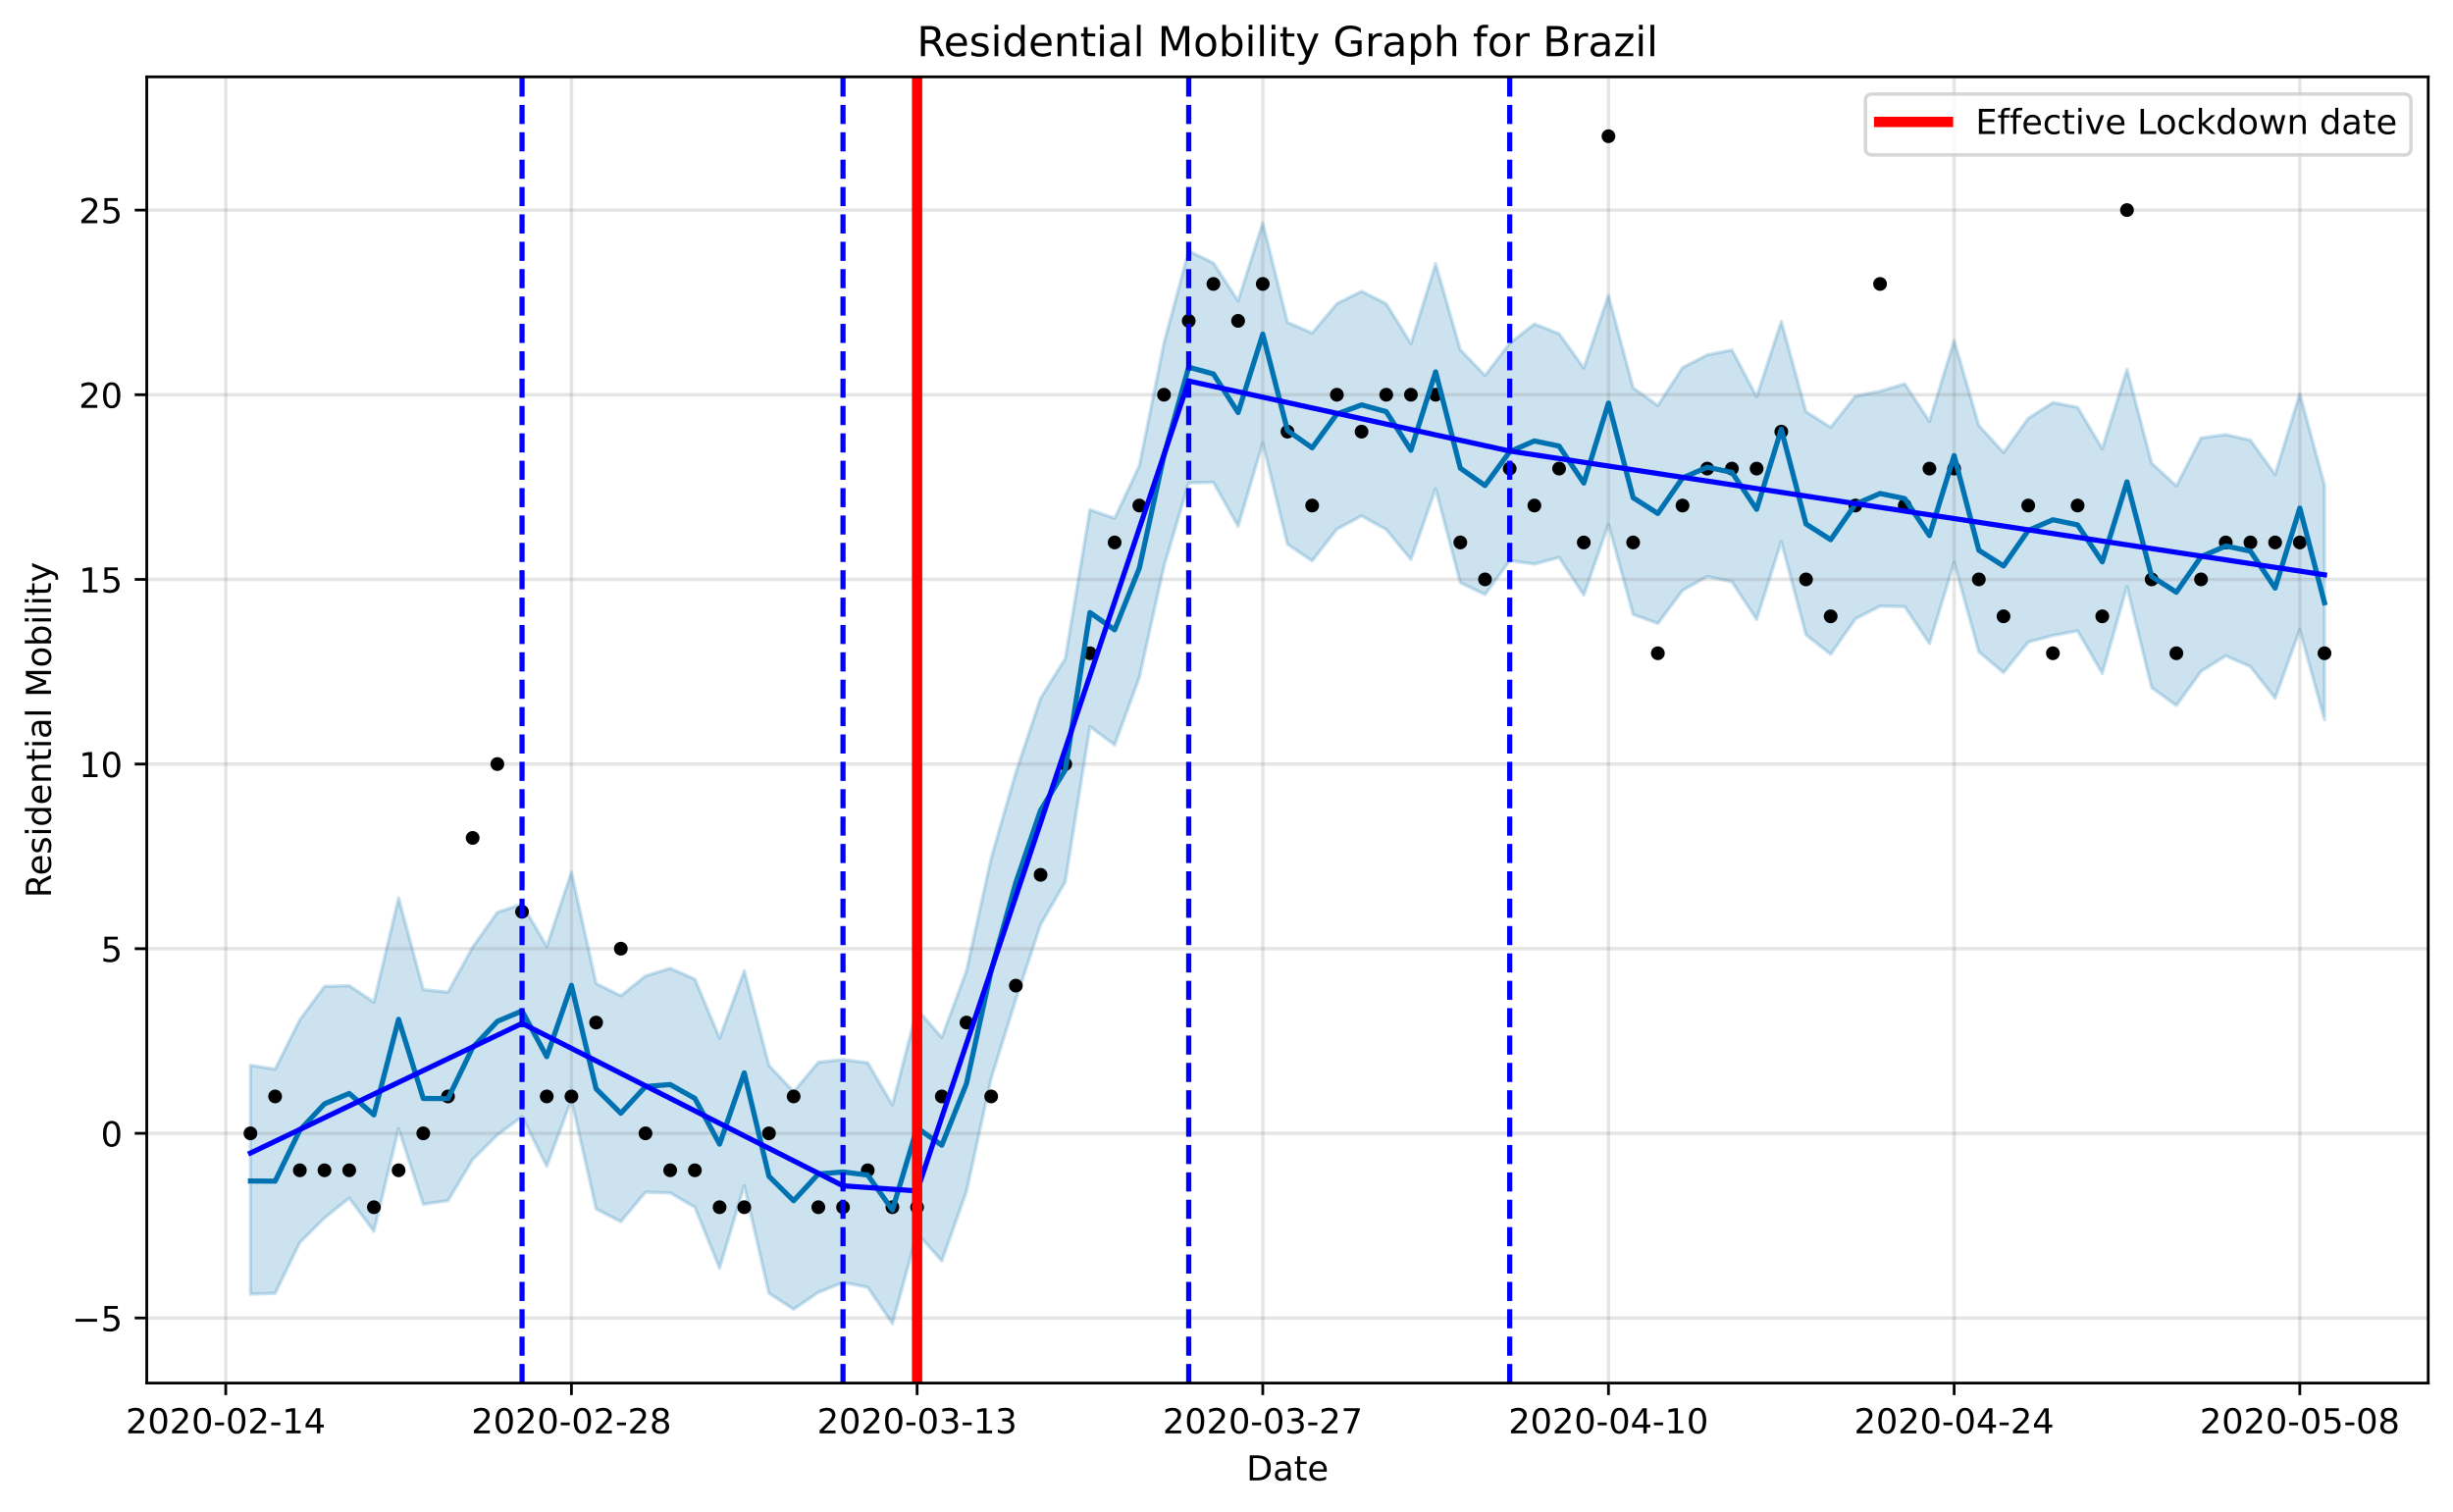 <?xml version="1.0" encoding="utf-8" standalone="no"?>
<!DOCTYPE svg PUBLIC "-//W3C//DTD SVG 1.1//EN"
  "http://www.w3.org/Graphics/SVG/1.1/DTD/svg11.dtd">
<!-- Created with matplotlib (https://matplotlib.org/) -->
<svg height="439.274pt" version="1.1" viewBox="0 0 712.47 439.274" width="712.47pt" xmlns="http://www.w3.org/2000/svg" xmlns:xlink="http://www.w3.org/1999/xlink">
 <defs>
  <style type="text/css">
*{stroke-linecap:butt;stroke-linejoin:round;}
  </style>
 </defs>
 <g id="figure_1">
  <g id="patch_1">
   <path d="M 0 439.274 
L 712.47 439.274 
L 712.47 0 
L 0 0 
z
" style="fill:#ffffff;"/>
  </g>
  <g id="axes_1">
   <g id="patch_2">
    <path d="M 42.62 401.718 
L 705.27 401.718 
L 705.27 22.318 
L 42.62 22.318 
z
" style="fill:#ffffff;"/>
   </g>
   <g id="PolyCollection_1">
    <defs>
     <path d="M 72.741 -129.876 
L 72.741 -63.389 
L 79.912 -63.624 
L 87.084 -78.388 
L 94.255 -85.508 
L 101.427 -91.273 
L 108.598 -81.63 
L 115.77 -111.416 
L 122.942 -89.489 
L 130.113 -90.537 
L 137.285 -102.492 
L 144.456 -109.607 
L 151.628 -114.951 
L 158.799 -100.53 
L 165.971 -119.875 
L 173.142 -88.126 
L 180.314 -84.434 
L 187.485 -92.998 
L 194.657 -92.786 
L 201.828 -88.624 
L 209 -70.915 
L 216.172 -94.868 
L 223.343 -63.63 
L 230.515 -58.988 
L 237.686 -63.899 
L 244.858 -66.788 
L 252.029 -65.371 
L 259.201 -54.802 
L 266.372 -81.076 
L 273.544 -73.028 
L 280.715 -93.233 
L 287.887 -126.049 
L 295.058 -148.994 
L 302.23 -170.689 
L 309.401 -183.146 
L 316.573 -228.212 
L 323.745 -222.916 
L 330.916 -242.515 
L 338.088 -274.848 
L 345.259 -299.001 
L 352.431 -299.188 
L 359.602 -286.425 
L 366.774 -310.588 
L 373.945 -281.211 
L 381.117 -276.338 
L 388.288 -285.559 
L 395.46 -289.436 
L 402.631 -285.443 
L 409.803 -276.785 
L 416.975 -297.325 
L 424.146 -270.011 
L 431.318 -266.583 
L 438.489 -276.427 
L 445.661 -275.427 
L 452.832 -277.355 
L 460.004 -266.436 
L 467.175 -286.971 
L 474.347 -260.8 
L 481.518 -258.173 
L 488.69 -267.78 
L 495.861 -271.826 
L 503.033 -270.295 
L 510.205 -259.365 
L 517.376 -281.945 
L 524.548 -254.866 
L 531.719 -249.244 
L 538.891 -259.518 
L 546.062 -263.211 
L 553.234 -263.05 
L 560.405 -252.359 
L 567.577 -275.905 
L 574.748 -249.965 
L 581.92 -243.912 
L 589.091 -252.76 
L 596.263 -254.702 
L 603.434 -256.03 
L 610.606 -243.664 
L 617.778 -268.895 
L 624.949 -239.546 
L 632.121 -234.37 
L 639.292 -244.288 
L 646.464 -248.784 
L 653.635 -245.65 
L 660.807 -236.475 
L 667.978 -256.383 
L 675.15 -230.202 
L 675.15 -298.361 
L 675.15 -298.361 
L 667.978 -324.913 
L 660.807 -301.423 
L 653.635 -311.415 
L 646.464 -313.041 
L 639.292 -312.043 
L 632.121 -298.143 
L 624.949 -304.721 
L 617.778 -331.988 
L 610.606 -308.947 
L 603.434 -320.956 
L 596.263 -322.348 
L 589.091 -317.775 
L 581.92 -307.834 
L 574.748 -315.689 
L 567.577 -340.356 
L 560.405 -316.897 
L 553.234 -327.782 
L 546.062 -325.642 
L 538.891 -324.199 
L 531.719 -315.141 
L 524.548 -319.709 
L 517.376 -345.892 
L 510.205 -324.024 
L 503.033 -337.616 
L 495.861 -336.193 
L 488.69 -332.498 
L 481.518 -321.488 
L 474.347 -326.616 
L 467.175 -353.404 
L 460.004 -332.381 
L 452.832 -342.349 
L 445.661 -345.169 
L 438.489 -339.559 
L 431.318 -330.203 
L 424.146 -337.692 
L 416.975 -362.647 
L 409.803 -339.425 
L 402.631 -351.054 
L 395.46 -354.669 
L 388.288 -351.06 
L 381.117 -342.528 
L 373.945 -345.648 
L 366.774 -374.535 
L 359.602 -351.883 
L 352.431 -362.892 
L 345.259 -366.373 
L 338.088 -339.694 
L 330.916 -303.984 
L 323.745 -288.736 
L 316.573 -291.231 
L 309.401 -247.984 
L 302.23 -236.491 
L 295.058 -214.934 
L 287.887 -190.028 
L 280.715 -157.328 
L 273.544 -137.916 
L 266.372 -146.179 
L 259.201 -118.343 
L 252.029 -130.589 
L 244.858 -131.516 
L 237.686 -130.732 
L 230.515 -122.183 
L 223.343 -129.826 
L 216.172 -157.307 
L 209 -137.763 
L 201.828 -154.862 
L 194.657 -158.018 
L 187.485 -155.82 
L 180.314 -150.025 
L 173.142 -153.614 
L 165.971 -185.961 
L 158.799 -164.376 
L 151.628 -176.663 
L 144.456 -174.29 
L 137.285 -164.186 
L 130.113 -151.11 
L 122.942 -151.856 
L 115.77 -178.438 
L 108.598 -148.181 
L 101.427 -152.998 
L 94.255 -152.764 
L 87.084 -143.09 
L 79.912 -128.726 
L 72.741 -129.876 
z
" id="ma8fc2d7dbe" style="stroke:#0072b2;stroke-opacity:0.2;"/>
    </defs>
    <g clip-path="url(#p2ab30b2980)">
     <use style="fill:#0072b2;fill-opacity:0.2;stroke:#0072b2;stroke-opacity:0.2;" x="0" xlink:href="#ma8fc2d7dbe" y="439.274"/>
    </g>
   </g>
   <g id="matplotlib.axis_1">
    <g id="xtick_1">
     <g id="line2d_1">
      <path clip-path="url(#p2ab30b2980)" d="M 65.569 401.718 
L 65.569 22.318 
" style="fill:none;stroke:#808080;stroke-linecap:square;stroke-opacity:0.2;"/>
     </g>
     <g id="line2d_2">
      <defs>
       <path d="M 0 0 
L 0 3.5 
" id="m00756a6d4c" style="stroke:#000000;stroke-width:0.8;"/>
      </defs>
      <g>
       <use style="stroke:#000000;stroke-width:0.8;" x="65.569" xlink:href="#m00756a6d4c" y="401.718"/>
      </g>
     </g>
     <g id="text_1">
      <!-- 2020-02-14 -->
      <defs>
       <path d="M 19.188 8.297 
L 53.609 8.297 
L 53.609 0 
L 7.328 0 
L 7.328 8.297 
Q 12.938 14.109 22.625 23.891 
Q 32.328 33.688 34.812 36.531 
Q 39.547 41.844 41.422 45.531 
Q 43.312 49.219 43.312 52.781 
Q 43.312 58.594 39.234 62.25 
Q 35.156 65.922 28.609 65.922 
Q 23.969 65.922 18.812 64.312 
Q 13.672 62.703 7.812 59.422 
L 7.812 69.391 
Q 13.766 71.781 18.938 73 
Q 24.125 74.219 28.422 74.219 
Q 39.75 74.219 46.484 68.547 
Q 53.219 62.891 53.219 53.422 
Q 53.219 48.922 51.531 44.891 
Q 49.859 40.875 45.406 35.406 
Q 44.188 33.984 37.641 27.219 
Q 31.109 20.453 19.188 8.297 
z
" id="DejaVuSans-50"/>
       <path d="M 31.781 66.406 
Q 24.172 66.406 20.328 58.906 
Q 16.5 51.422 16.5 36.375 
Q 16.5 21.391 20.328 13.891 
Q 24.172 6.391 31.781 6.391 
Q 39.453 6.391 43.281 13.891 
Q 47.125 21.391 47.125 36.375 
Q 47.125 51.422 43.281 58.906 
Q 39.453 66.406 31.781 66.406 
z
M 31.781 74.219 
Q 44.047 74.219 50.516 64.516 
Q 56.984 54.828 56.984 36.375 
Q 56.984 17.969 50.516 8.266 
Q 44.047 -1.422 31.781 -1.422 
Q 19.531 -1.422 13.062 8.266 
Q 6.594 17.969 6.594 36.375 
Q 6.594 54.828 13.062 64.516 
Q 19.531 74.219 31.781 74.219 
z
" id="DejaVuSans-48"/>
       <path d="M 4.891 31.391 
L 31.203 31.391 
L 31.203 23.391 
L 4.891 23.391 
z
" id="DejaVuSans-45"/>
       <path d="M 12.406 8.297 
L 28.516 8.297 
L 28.516 63.922 
L 10.984 60.406 
L 10.984 69.391 
L 28.422 72.906 
L 38.281 72.906 
L 38.281 8.297 
L 54.391 8.297 
L 54.391 0 
L 12.406 0 
z
" id="DejaVuSans-49"/>
       <path d="M 37.797 64.312 
L 12.891 25.391 
L 37.797 25.391 
z
M 35.203 72.906 
L 47.609 72.906 
L 47.609 25.391 
L 58.016 25.391 
L 58.016 17.188 
L 47.609 17.188 
L 47.609 0 
L 37.797 0 
L 37.797 17.188 
L 4.891 17.188 
L 4.891 26.703 
z
" id="DejaVuSans-52"/>
      </defs>
      <g transform="translate(36.511 416.317)scale(0.1 -0.1)">
       <use xlink:href="#DejaVuSans-50"/>
       <use x="63.623" xlink:href="#DejaVuSans-48"/>
       <use x="127.246" xlink:href="#DejaVuSans-50"/>
       <use x="190.869" xlink:href="#DejaVuSans-48"/>
       <use x="254.492" xlink:href="#DejaVuSans-45"/>
       <use x="290.576" xlink:href="#DejaVuSans-48"/>
       <use x="354.199" xlink:href="#DejaVuSans-50"/>
       <use x="417.822" xlink:href="#DejaVuSans-45"/>
       <use x="453.906" xlink:href="#DejaVuSans-49"/>
       <use x="517.529" xlink:href="#DejaVuSans-52"/>
      </g>
     </g>
    </g>
    <g id="xtick_2">
     <g id="line2d_3">
      <path clip-path="url(#p2ab30b2980)" d="M 165.971 401.718 
L 165.971 22.318 
" style="fill:none;stroke:#808080;stroke-linecap:square;stroke-opacity:0.2;"/>
     </g>
     <g id="line2d_4">
      <g>
       <use style="stroke:#000000;stroke-width:0.8;" x="165.971" xlink:href="#m00756a6d4c" y="401.718"/>
      </g>
     </g>
     <g id="text_2">
      <!-- 2020-02-28 -->
      <defs>
       <path d="M 31.781 34.625 
Q 24.75 34.625 20.719 30.859 
Q 16.703 27.094 16.703 20.516 
Q 16.703 13.922 20.719 10.156 
Q 24.75 6.391 31.781 6.391 
Q 38.812 6.391 42.859 10.172 
Q 46.922 13.969 46.922 20.516 
Q 46.922 27.094 42.891 30.859 
Q 38.875 34.625 31.781 34.625 
z
M 21.922 38.812 
Q 15.578 40.375 12.031 44.719 
Q 8.5 49.078 8.5 55.328 
Q 8.5 64.062 14.719 69.141 
Q 20.953 74.219 31.781 74.219 
Q 42.672 74.219 48.875 69.141 
Q 55.078 64.062 55.078 55.328 
Q 55.078 49.078 51.531 44.719 
Q 48 40.375 41.703 38.812 
Q 48.828 37.156 52.797 32.312 
Q 56.781 27.484 56.781 20.516 
Q 56.781 9.906 50.312 4.234 
Q 43.844 -1.422 31.781 -1.422 
Q 19.734 -1.422 13.25 4.234 
Q 6.781 9.906 6.781 20.516 
Q 6.781 27.484 10.781 32.312 
Q 14.797 37.156 21.922 38.812 
z
M 18.312 54.391 
Q 18.312 48.734 21.844 45.562 
Q 25.391 42.391 31.781 42.391 
Q 38.141 42.391 41.719 45.562 
Q 45.312 48.734 45.312 54.391 
Q 45.312 60.062 41.719 63.234 
Q 38.141 66.406 31.781 66.406 
Q 25.391 66.406 21.844 63.234 
Q 18.312 60.062 18.312 54.391 
z
" id="DejaVuSans-56"/>
      </defs>
      <g transform="translate(136.913 416.317)scale(0.1 -0.1)">
       <use xlink:href="#DejaVuSans-50"/>
       <use x="63.623" xlink:href="#DejaVuSans-48"/>
       <use x="127.246" xlink:href="#DejaVuSans-50"/>
       <use x="190.869" xlink:href="#DejaVuSans-48"/>
       <use x="254.492" xlink:href="#DejaVuSans-45"/>
       <use x="290.576" xlink:href="#DejaVuSans-48"/>
       <use x="354.199" xlink:href="#DejaVuSans-50"/>
       <use x="417.822" xlink:href="#DejaVuSans-45"/>
       <use x="453.906" xlink:href="#DejaVuSans-50"/>
       <use x="517.529" xlink:href="#DejaVuSans-56"/>
      </g>
     </g>
    </g>
    <g id="xtick_3">
     <g id="line2d_5">
      <path clip-path="url(#p2ab30b2980)" d="M 266.372 401.718 
L 266.372 22.318 
" style="fill:none;stroke:#808080;stroke-linecap:square;stroke-opacity:0.2;"/>
     </g>
     <g id="line2d_6">
      <g>
       <use style="stroke:#000000;stroke-width:0.8;" x="266.372" xlink:href="#m00756a6d4c" y="401.718"/>
      </g>
     </g>
     <g id="text_3">
      <!-- 2020-03-13 -->
      <defs>
       <path d="M 40.578 39.312 
Q 47.656 37.797 51.625 33 
Q 55.609 28.219 55.609 21.188 
Q 55.609 10.406 48.188 4.484 
Q 40.766 -1.422 27.094 -1.422 
Q 22.516 -1.422 17.656 -0.516 
Q 12.797 0.391 7.625 2.203 
L 7.625 11.719 
Q 11.719 9.328 16.594 8.109 
Q 21.484 6.891 26.812 6.891 
Q 36.078 6.891 40.938 10.547 
Q 45.797 14.203 45.797 21.188 
Q 45.797 27.641 41.281 31.266 
Q 36.766 34.906 28.719 34.906 
L 20.219 34.906 
L 20.219 43.016 
L 29.109 43.016 
Q 36.375 43.016 40.234 45.922 
Q 44.094 48.828 44.094 54.297 
Q 44.094 59.906 40.109 62.906 
Q 36.141 65.922 28.719 65.922 
Q 24.656 65.922 20.016 65.031 
Q 15.375 64.156 9.812 62.312 
L 9.812 71.094 
Q 15.438 72.656 20.344 73.438 
Q 25.25 74.219 29.594 74.219 
Q 40.828 74.219 47.359 69.109 
Q 53.906 64.016 53.906 55.328 
Q 53.906 49.266 50.438 45.094 
Q 46.969 40.922 40.578 39.312 
z
" id="DejaVuSans-51"/>
      </defs>
      <g transform="translate(237.314 416.317)scale(0.1 -0.1)">
       <use xlink:href="#DejaVuSans-50"/>
       <use x="63.623" xlink:href="#DejaVuSans-48"/>
       <use x="127.246" xlink:href="#DejaVuSans-50"/>
       <use x="190.869" xlink:href="#DejaVuSans-48"/>
       <use x="254.492" xlink:href="#DejaVuSans-45"/>
       <use x="290.576" xlink:href="#DejaVuSans-48"/>
       <use x="354.199" xlink:href="#DejaVuSans-51"/>
       <use x="417.822" xlink:href="#DejaVuSans-45"/>
       <use x="453.906" xlink:href="#DejaVuSans-49"/>
       <use x="517.529" xlink:href="#DejaVuSans-51"/>
      </g>
     </g>
    </g>
    <g id="xtick_4">
     <g id="line2d_7">
      <path clip-path="url(#p2ab30b2980)" d="M 366.774 401.718 
L 366.774 22.318 
" style="fill:none;stroke:#808080;stroke-linecap:square;stroke-opacity:0.2;"/>
     </g>
     <g id="line2d_8">
      <g>
       <use style="stroke:#000000;stroke-width:0.8;" x="366.774" xlink:href="#m00756a6d4c" y="401.718"/>
      </g>
     </g>
     <g id="text_4">
      <!-- 2020-03-27 -->
      <defs>
       <path d="M 8.203 72.906 
L 55.078 72.906 
L 55.078 68.703 
L 28.609 0 
L 18.312 0 
L 43.219 64.594 
L 8.203 64.594 
z
" id="DejaVuSans-55"/>
      </defs>
      <g transform="translate(337.716 416.317)scale(0.1 -0.1)">
       <use xlink:href="#DejaVuSans-50"/>
       <use x="63.623" xlink:href="#DejaVuSans-48"/>
       <use x="127.246" xlink:href="#DejaVuSans-50"/>
       <use x="190.869" xlink:href="#DejaVuSans-48"/>
       <use x="254.492" xlink:href="#DejaVuSans-45"/>
       <use x="290.576" xlink:href="#DejaVuSans-48"/>
       <use x="354.199" xlink:href="#DejaVuSans-51"/>
       <use x="417.822" xlink:href="#DejaVuSans-45"/>
       <use x="453.906" xlink:href="#DejaVuSans-50"/>
       <use x="517.529" xlink:href="#DejaVuSans-55"/>
      </g>
     </g>
    </g>
    <g id="xtick_5">
     <g id="line2d_9">
      <path clip-path="url(#p2ab30b2980)" d="M 467.175 401.718 
L 467.175 22.318 
" style="fill:none;stroke:#808080;stroke-linecap:square;stroke-opacity:0.2;"/>
     </g>
     <g id="line2d_10">
      <g>
       <use style="stroke:#000000;stroke-width:0.8;" x="467.175" xlink:href="#m00756a6d4c" y="401.718"/>
      </g>
     </g>
     <g id="text_5">
      <!-- 2020-04-10 -->
      <g transform="translate(438.117 416.317)scale(0.1 -0.1)">
       <use xlink:href="#DejaVuSans-50"/>
       <use x="63.623" xlink:href="#DejaVuSans-48"/>
       <use x="127.246" xlink:href="#DejaVuSans-50"/>
       <use x="190.869" xlink:href="#DejaVuSans-48"/>
       <use x="254.492" xlink:href="#DejaVuSans-45"/>
       <use x="290.576" xlink:href="#DejaVuSans-48"/>
       <use x="354.199" xlink:href="#DejaVuSans-52"/>
       <use x="417.822" xlink:href="#DejaVuSans-45"/>
       <use x="453.906" xlink:href="#DejaVuSans-49"/>
       <use x="517.529" xlink:href="#DejaVuSans-48"/>
      </g>
     </g>
    </g>
    <g id="xtick_6">
     <g id="line2d_11">
      <path clip-path="url(#p2ab30b2980)" d="M 567.577 401.718 
L 567.577 22.318 
" style="fill:none;stroke:#808080;stroke-linecap:square;stroke-opacity:0.2;"/>
     </g>
     <g id="line2d_12">
      <g>
       <use style="stroke:#000000;stroke-width:0.8;" x="567.577" xlink:href="#m00756a6d4c" y="401.718"/>
      </g>
     </g>
     <g id="text_6">
      <!-- 2020-04-24 -->
      <g transform="translate(538.519 416.317)scale(0.1 -0.1)">
       <use xlink:href="#DejaVuSans-50"/>
       <use x="63.623" xlink:href="#DejaVuSans-48"/>
       <use x="127.246" xlink:href="#DejaVuSans-50"/>
       <use x="190.869" xlink:href="#DejaVuSans-48"/>
       <use x="254.492" xlink:href="#DejaVuSans-45"/>
       <use x="290.576" xlink:href="#DejaVuSans-48"/>
       <use x="354.199" xlink:href="#DejaVuSans-52"/>
       <use x="417.822" xlink:href="#DejaVuSans-45"/>
       <use x="453.906" xlink:href="#DejaVuSans-50"/>
       <use x="517.529" xlink:href="#DejaVuSans-52"/>
      </g>
     </g>
    </g>
    <g id="xtick_7">
     <g id="line2d_13">
      <path clip-path="url(#p2ab30b2980)" d="M 667.978 401.718 
L 667.978 22.318 
" style="fill:none;stroke:#808080;stroke-linecap:square;stroke-opacity:0.2;"/>
     </g>
     <g id="line2d_14">
      <g>
       <use style="stroke:#000000;stroke-width:0.8;" x="667.978" xlink:href="#m00756a6d4c" y="401.718"/>
      </g>
     </g>
     <g id="text_7">
      <!-- 2020-05-08 -->
      <defs>
       <path d="M 10.797 72.906 
L 49.516 72.906 
L 49.516 64.594 
L 19.828 64.594 
L 19.828 46.734 
Q 21.969 47.469 24.109 47.828 
Q 26.266 48.188 28.422 48.188 
Q 40.625 48.188 47.75 41.5 
Q 54.891 34.812 54.891 23.391 
Q 54.891 11.625 47.562 5.094 
Q 40.234 -1.422 26.906 -1.422 
Q 22.312 -1.422 17.547 -0.641 
Q 12.797 0.141 7.719 1.703 
L 7.719 11.625 
Q 12.109 9.234 16.797 8.062 
Q 21.484 6.891 26.703 6.891 
Q 35.156 6.891 40.078 11.328 
Q 45.016 15.766 45.016 23.391 
Q 45.016 31 40.078 35.438 
Q 35.156 39.891 26.703 39.891 
Q 22.75 39.891 18.812 39.016 
Q 14.891 38.141 10.797 36.281 
z
" id="DejaVuSans-53"/>
      </defs>
      <g transform="translate(638.921 416.317)scale(0.1 -0.1)">
       <use xlink:href="#DejaVuSans-50"/>
       <use x="63.623" xlink:href="#DejaVuSans-48"/>
       <use x="127.246" xlink:href="#DejaVuSans-50"/>
       <use x="190.869" xlink:href="#DejaVuSans-48"/>
       <use x="254.492" xlink:href="#DejaVuSans-45"/>
       <use x="290.576" xlink:href="#DejaVuSans-48"/>
       <use x="354.199" xlink:href="#DejaVuSans-53"/>
       <use x="417.822" xlink:href="#DejaVuSans-45"/>
       <use x="453.906" xlink:href="#DejaVuSans-48"/>
       <use x="517.529" xlink:href="#DejaVuSans-56"/>
      </g>
     </g>
    </g>
    <g id="text_8">
     <!-- Date -->
     <defs>
      <path d="M 19.672 64.797 
L 19.672 8.109 
L 31.594 8.109 
Q 46.688 8.109 53.688 14.938 
Q 60.688 21.781 60.688 36.531 
Q 60.688 51.172 53.688 57.984 
Q 46.688 64.797 31.594 64.797 
z
M 9.812 72.906 
L 30.078 72.906 
Q 51.266 72.906 61.172 64.094 
Q 71.094 55.281 71.094 36.531 
Q 71.094 17.672 61.125 8.828 
Q 51.172 0 30.078 0 
L 9.812 0 
z
" id="DejaVuSans-68"/>
      <path d="M 34.281 27.484 
Q 23.391 27.484 19.188 25 
Q 14.984 22.516 14.984 16.5 
Q 14.984 11.719 18.141 8.906 
Q 21.297 6.109 26.703 6.109 
Q 34.188 6.109 38.703 11.406 
Q 43.219 16.703 43.219 25.484 
L 43.219 27.484 
z
M 52.203 31.203 
L 52.203 0 
L 43.219 0 
L 43.219 8.297 
Q 40.141 3.328 35.547 0.953 
Q 30.953 -1.422 24.312 -1.422 
Q 15.922 -1.422 10.953 3.297 
Q 6 8.016 6 15.922 
Q 6 25.141 12.172 29.828 
Q 18.359 34.516 30.609 34.516 
L 43.219 34.516 
L 43.219 35.406 
Q 43.219 41.609 39.141 45 
Q 35.062 48.391 27.688 48.391 
Q 23 48.391 18.547 47.266 
Q 14.109 46.141 10.016 43.891 
L 10.016 52.203 
Q 14.938 54.109 19.578 55.047 
Q 24.219 56 28.609 56 
Q 40.484 56 46.344 49.844 
Q 52.203 43.703 52.203 31.203 
z
" id="DejaVuSans-97"/>
      <path d="M 18.312 70.219 
L 18.312 54.688 
L 36.812 54.688 
L 36.812 47.703 
L 18.312 47.703 
L 18.312 18.016 
Q 18.312 11.328 20.141 9.422 
Q 21.969 7.516 27.594 7.516 
L 36.812 7.516 
L 36.812 0 
L 27.594 0 
Q 17.188 0 13.234 3.875 
Q 9.281 7.766 9.281 18.016 
L 9.281 47.703 
L 2.688 47.703 
L 2.688 54.688 
L 9.281 54.688 
L 9.281 70.219 
z
" id="DejaVuSans-116"/>
      <path d="M 56.203 29.594 
L 56.203 25.203 
L 14.891 25.203 
Q 15.484 15.922 20.484 11.062 
Q 25.484 6.203 34.422 6.203 
Q 39.594 6.203 44.453 7.469 
Q 49.312 8.734 54.109 11.281 
L 54.109 2.781 
Q 49.266 0.734 44.188 -0.344 
Q 39.109 -1.422 33.891 -1.422 
Q 20.797 -1.422 13.156 6.188 
Q 5.516 13.812 5.516 26.812 
Q 5.516 40.234 12.766 48.109 
Q 20.016 56 32.328 56 
Q 43.359 56 49.781 48.891 
Q 56.203 41.797 56.203 29.594 
z
M 47.219 32.234 
Q 47.125 39.594 43.094 43.984 
Q 39.062 48.391 32.422 48.391 
Q 24.906 48.391 20.391 44.141 
Q 15.875 39.891 15.188 32.172 
z
" id="DejaVuSans-101"/>
     </defs>
     <g transform="translate(361.995 429.995)scale(0.1 -0.1)">
      <use xlink:href="#DejaVuSans-68"/>
      <use x="77.002" xlink:href="#DejaVuSans-97"/>
      <use x="138.281" xlink:href="#DejaVuSans-116"/>
      <use x="177.49" xlink:href="#DejaVuSans-101"/>
     </g>
    </g>
   </g>
   <g id="matplotlib.axis_2">
    <g id="ytick_1">
     <g id="line2d_15">
      <path clip-path="url(#p2ab30b2980)" d="M 42.62 382.822 
L 705.27 382.822 
" style="fill:none;stroke:#808080;stroke-linecap:square;stroke-opacity:0.2;"/>
     </g>
     <g id="line2d_16">
      <defs>
       <path d="M 0 0 
L -3.5 0 
" id="m021b34d0f3" style="stroke:#000000;stroke-width:0.8;"/>
      </defs>
      <g>
       <use style="stroke:#000000;stroke-width:0.8;" x="42.62" xlink:href="#m021b34d0f3" y="382.822"/>
      </g>
     </g>
     <g id="text_9">
      <!-- −5 -->
      <defs>
       <path d="M 10.594 35.5 
L 73.188 35.5 
L 73.188 27.203 
L 10.594 27.203 
z
" id="DejaVuSans-8722"/>
      </defs>
      <g transform="translate(20.878 386.621)scale(0.1 -0.1)">
       <use xlink:href="#DejaVuSans-8722"/>
       <use x="83.789" xlink:href="#DejaVuSans-53"/>
      </g>
     </g>
    </g>
    <g id="ytick_2">
     <g id="line2d_17">
      <path clip-path="url(#p2ab30b2980)" d="M 42.62 329.188 
L 705.27 329.188 
" style="fill:none;stroke:#808080;stroke-linecap:square;stroke-opacity:0.2;"/>
     </g>
     <g id="line2d_18">
      <g>
       <use style="stroke:#000000;stroke-width:0.8;" x="42.62" xlink:href="#m021b34d0f3" y="329.188"/>
      </g>
     </g>
     <g id="text_10">
      <!-- 0 -->
      <g transform="translate(29.258 332.987)scale(0.1 -0.1)">
       <use xlink:href="#DejaVuSans-48"/>
      </g>
     </g>
    </g>
    <g id="ytick_3">
     <g id="line2d_19">
      <path clip-path="url(#p2ab30b2980)" d="M 42.62 275.554 
L 705.27 275.554 
" style="fill:none;stroke:#808080;stroke-linecap:square;stroke-opacity:0.2;"/>
     </g>
     <g id="line2d_20">
      <g>
       <use style="stroke:#000000;stroke-width:0.8;" x="42.62" xlink:href="#m021b34d0f3" y="275.554"/>
      </g>
     </g>
     <g id="text_11">
      <!-- 5 -->
      <g transform="translate(29.258 279.353)scale(0.1 -0.1)">
       <use xlink:href="#DejaVuSans-53"/>
      </g>
     </g>
    </g>
    <g id="ytick_4">
     <g id="line2d_21">
      <path clip-path="url(#p2ab30b2980)" d="M 42.62 221.92 
L 705.27 221.92 
" style="fill:none;stroke:#808080;stroke-linecap:square;stroke-opacity:0.2;"/>
     </g>
     <g id="line2d_22">
      <g>
       <use style="stroke:#000000;stroke-width:0.8;" x="42.62" xlink:href="#m021b34d0f3" y="221.92"/>
      </g>
     </g>
     <g id="text_12">
      <!-- 10 -->
      <g transform="translate(22.895 225.719)scale(0.1 -0.1)">
       <use xlink:href="#DejaVuSans-49"/>
       <use x="63.623" xlink:href="#DejaVuSans-48"/>
      </g>
     </g>
    </g>
    <g id="ytick_5">
     <g id="line2d_23">
      <path clip-path="url(#p2ab30b2980)" d="M 42.62 168.286 
L 705.27 168.286 
" style="fill:none;stroke:#808080;stroke-linecap:square;stroke-opacity:0.2;"/>
     </g>
     <g id="line2d_24">
      <g>
       <use style="stroke:#000000;stroke-width:0.8;" x="42.62" xlink:href="#m021b34d0f3" y="168.286"/>
      </g>
     </g>
     <g id="text_13">
      <!-- 15 -->
      <g transform="translate(22.895 172.085)scale(0.1 -0.1)">
       <use xlink:href="#DejaVuSans-49"/>
       <use x="63.623" xlink:href="#DejaVuSans-53"/>
      </g>
     </g>
    </g>
    <g id="ytick_6">
     <g id="line2d_25">
      <path clip-path="url(#p2ab30b2980)" d="M 42.62 114.651 
L 705.27 114.651 
" style="fill:none;stroke:#808080;stroke-linecap:square;stroke-opacity:0.2;"/>
     </g>
     <g id="line2d_26">
      <g>
       <use style="stroke:#000000;stroke-width:0.8;" x="42.62" xlink:href="#m021b34d0f3" y="114.651"/>
      </g>
     </g>
     <g id="text_14">
      <!-- 20 -->
      <g transform="translate(22.895 118.451)scale(0.1 -0.1)">
       <use xlink:href="#DejaVuSans-50"/>
       <use x="63.623" xlink:href="#DejaVuSans-48"/>
      </g>
     </g>
    </g>
    <g id="ytick_7">
     <g id="line2d_27">
      <path clip-path="url(#p2ab30b2980)" d="M 42.62 61.017 
L 705.27 61.017 
" style="fill:none;stroke:#808080;stroke-linecap:square;stroke-opacity:0.2;"/>
     </g>
     <g id="line2d_28">
      <g>
       <use style="stroke:#000000;stroke-width:0.8;" x="42.62" xlink:href="#m021b34d0f3" y="61.017"/>
      </g>
     </g>
     <g id="text_15">
      <!-- 25 -->
      <g transform="translate(22.895 64.816)scale(0.1 -0.1)">
       <use xlink:href="#DejaVuSans-50"/>
       <use x="63.623" xlink:href="#DejaVuSans-53"/>
      </g>
     </g>
    </g>
    <g id="text_16">
     <!-- Residential Mobility -->
     <defs>
      <path d="M 44.391 34.188 
Q 47.562 33.109 50.562 29.594 
Q 53.562 26.078 56.594 19.922 
L 66.609 0 
L 56 0 
L 46.688 18.703 
Q 43.062 26.031 39.672 28.422 
Q 36.281 30.812 30.422 30.812 
L 19.672 30.812 
L 19.672 0 
L 9.812 0 
L 9.812 72.906 
L 32.078 72.906 
Q 44.578 72.906 50.734 67.672 
Q 56.891 62.453 56.891 51.906 
Q 56.891 45.016 53.688 40.469 
Q 50.484 35.938 44.391 34.188 
z
M 19.672 64.797 
L 19.672 38.922 
L 32.078 38.922 
Q 39.203 38.922 42.844 42.219 
Q 46.484 45.516 46.484 51.906 
Q 46.484 58.297 42.844 61.547 
Q 39.203 64.797 32.078 64.797 
z
" id="DejaVuSans-82"/>
      <path d="M 44.281 53.078 
L 44.281 44.578 
Q 40.484 46.531 36.375 47.5 
Q 32.281 48.484 27.875 48.484 
Q 21.188 48.484 17.844 46.438 
Q 14.5 44.391 14.5 40.281 
Q 14.5 37.156 16.891 35.375 
Q 19.281 33.594 26.516 31.984 
L 29.594 31.297 
Q 39.156 29.25 43.188 25.516 
Q 47.219 21.781 47.219 15.094 
Q 47.219 7.469 41.188 3.016 
Q 35.156 -1.422 24.609 -1.422 
Q 20.219 -1.422 15.453 -0.562 
Q 10.688 0.297 5.422 2 
L 5.422 11.281 
Q 10.406 8.688 15.234 7.391 
Q 20.062 6.109 24.812 6.109 
Q 31.156 6.109 34.562 8.281 
Q 37.984 10.453 37.984 14.406 
Q 37.984 18.062 35.516 20.016 
Q 33.062 21.969 24.703 23.781 
L 21.578 24.516 
Q 13.234 26.266 9.516 29.906 
Q 5.812 33.547 5.812 39.891 
Q 5.812 47.609 11.281 51.797 
Q 16.75 56 26.812 56 
Q 31.781 56 36.172 55.266 
Q 40.578 54.547 44.281 53.078 
z
" id="DejaVuSans-115"/>
      <path d="M 9.422 54.688 
L 18.406 54.688 
L 18.406 0 
L 9.422 0 
z
M 9.422 75.984 
L 18.406 75.984 
L 18.406 64.594 
L 9.422 64.594 
z
" id="DejaVuSans-105"/>
      <path d="M 45.406 46.391 
L 45.406 75.984 
L 54.391 75.984 
L 54.391 0 
L 45.406 0 
L 45.406 8.203 
Q 42.578 3.328 38.25 0.953 
Q 33.938 -1.422 27.875 -1.422 
Q 17.969 -1.422 11.734 6.484 
Q 5.516 14.406 5.516 27.297 
Q 5.516 40.188 11.734 48.094 
Q 17.969 56 27.875 56 
Q 33.938 56 38.25 53.625 
Q 42.578 51.266 45.406 46.391 
z
M 14.797 27.297 
Q 14.797 17.391 18.875 11.75 
Q 22.953 6.109 30.078 6.109 
Q 37.203 6.109 41.297 11.75 
Q 45.406 17.391 45.406 27.297 
Q 45.406 37.203 41.297 42.844 
Q 37.203 48.484 30.078 48.484 
Q 22.953 48.484 18.875 42.844 
Q 14.797 37.203 14.797 27.297 
z
" id="DejaVuSans-100"/>
      <path d="M 54.891 33.016 
L 54.891 0 
L 45.906 0 
L 45.906 32.719 
Q 45.906 40.484 42.875 44.328 
Q 39.844 48.188 33.797 48.188 
Q 26.516 48.188 22.312 43.547 
Q 18.109 38.922 18.109 30.906 
L 18.109 0 
L 9.078 0 
L 9.078 54.688 
L 18.109 54.688 
L 18.109 46.188 
Q 21.344 51.125 25.703 53.562 
Q 30.078 56 35.797 56 
Q 45.219 56 50.047 50.172 
Q 54.891 44.344 54.891 33.016 
z
" id="DejaVuSans-110"/>
      <path d="M 9.422 75.984 
L 18.406 75.984 
L 18.406 0 
L 9.422 0 
z
" id="DejaVuSans-108"/>
      <path id="DejaVuSans-32"/>
      <path d="M 9.812 72.906 
L 24.516 72.906 
L 43.109 23.297 
L 61.812 72.906 
L 76.516 72.906 
L 76.516 0 
L 66.891 0 
L 66.891 64.016 
L 48.094 14.016 
L 38.188 14.016 
L 19.391 64.016 
L 19.391 0 
L 9.812 0 
z
" id="DejaVuSans-77"/>
      <path d="M 30.609 48.391 
Q 23.391 48.391 19.188 42.75 
Q 14.984 37.109 14.984 27.297 
Q 14.984 17.484 19.156 11.844 
Q 23.344 6.203 30.609 6.203 
Q 37.797 6.203 41.984 11.859 
Q 46.188 17.531 46.188 27.297 
Q 46.188 37.016 41.984 42.703 
Q 37.797 48.391 30.609 48.391 
z
M 30.609 56 
Q 42.328 56 49.016 48.375 
Q 55.719 40.766 55.719 27.297 
Q 55.719 13.875 49.016 6.219 
Q 42.328 -1.422 30.609 -1.422 
Q 18.844 -1.422 12.172 6.219 
Q 5.516 13.875 5.516 27.297 
Q 5.516 40.766 12.172 48.375 
Q 18.844 56 30.609 56 
z
" id="DejaVuSans-111"/>
      <path d="M 48.688 27.297 
Q 48.688 37.203 44.609 42.844 
Q 40.531 48.484 33.406 48.484 
Q 26.266 48.484 22.188 42.844 
Q 18.109 37.203 18.109 27.297 
Q 18.109 17.391 22.188 11.75 
Q 26.266 6.109 33.406 6.109 
Q 40.531 6.109 44.609 11.75 
Q 48.688 17.391 48.688 27.297 
z
M 18.109 46.391 
Q 20.953 51.266 25.266 53.625 
Q 29.594 56 35.594 56 
Q 45.562 56 51.781 48.094 
Q 58.016 40.188 58.016 27.297 
Q 58.016 14.406 51.781 6.484 
Q 45.562 -1.422 35.594 -1.422 
Q 29.594 -1.422 25.266 0.953 
Q 20.953 3.328 18.109 8.203 
L 18.109 0 
L 9.078 0 
L 9.078 75.984 
L 18.109 75.984 
z
" id="DejaVuSans-98"/>
      <path d="M 32.172 -5.078 
Q 28.375 -14.844 24.75 -17.812 
Q 21.141 -20.797 15.094 -20.797 
L 7.906 -20.797 
L 7.906 -13.281 
L 13.188 -13.281 
Q 16.891 -13.281 18.938 -11.516 
Q 21 -9.766 23.484 -3.219 
L 25.094 0.875 
L 2.984 54.688 
L 12.5 54.688 
L 29.594 11.922 
L 46.688 54.688 
L 56.203 54.688 
z
" id="DejaVuSans-121"/>
     </defs>
     <g transform="translate(14.798 260.783)rotate(-90)scale(0.1 -0.1)">
      <use xlink:href="#DejaVuSans-82"/>
      <use x="64.982" xlink:href="#DejaVuSans-101"/>
      <use x="126.506" xlink:href="#DejaVuSans-115"/>
      <use x="178.605" xlink:href="#DejaVuSans-105"/>
      <use x="206.389" xlink:href="#DejaVuSans-100"/>
      <use x="269.865" xlink:href="#DejaVuSans-101"/>
      <use x="331.389" xlink:href="#DejaVuSans-110"/>
      <use x="394.768" xlink:href="#DejaVuSans-116"/>
      <use x="433.977" xlink:href="#DejaVuSans-105"/>
      <use x="461.76" xlink:href="#DejaVuSans-97"/>
      <use x="523.039" xlink:href="#DejaVuSans-108"/>
      <use x="550.822" xlink:href="#DejaVuSans-32"/>
      <use x="582.609" xlink:href="#DejaVuSans-77"/>
      <use x="668.889" xlink:href="#DejaVuSans-111"/>
      <use x="730.07" xlink:href="#DejaVuSans-98"/>
      <use x="793.547" xlink:href="#DejaVuSans-105"/>
      <use x="821.33" xlink:href="#DejaVuSans-108"/>
      <use x="849.113" xlink:href="#DejaVuSans-105"/>
      <use x="876.896" xlink:href="#DejaVuSans-116"/>
      <use x="916.105" xlink:href="#DejaVuSans-121"/>
     </g>
    </g>
   </g>
   <g id="line2d_29">
    <defs>
     <path d="M 0 1.5 
C 0.398 1.5 0.779 1.342 1.061 1.061 
C 1.342 0.779 1.5 0.398 1.5 0 
C 1.5 -0.398 1.342 -0.779 1.061 -1.061 
C 0.779 -1.342 0.398 -1.5 0 -1.5 
C -0.398 -1.5 -0.779 -1.342 -1.061 -1.061 
C -1.342 -0.779 -1.5 -0.398 -1.5 0 
C -1.5 0.398 -1.342 0.779 -1.061 1.061 
C -0.779 1.342 -0.398 1.5 0 1.5 
z
" id="mbac028738d" style="stroke:#000000;"/>
    </defs>
    <g clip-path="url(#p2ab30b2980)">
     <use style="stroke:#000000;" x="72.741" xlink:href="#mbac028738d" y="329.188"/>
     <use style="stroke:#000000;" x="79.912" xlink:href="#mbac028738d" y="318.461"/>
     <use style="stroke:#000000;" x="87.084" xlink:href="#mbac028738d" y="339.915"/>
     <use style="stroke:#000000;" x="94.255" xlink:href="#mbac028738d" y="339.915"/>
     <use style="stroke:#000000;" x="101.427" xlink:href="#mbac028738d" y="339.915"/>
     <use style="stroke:#000000;" x="108.598" xlink:href="#mbac028738d" y="350.642"/>
     <use style="stroke:#000000;" x="115.77" xlink:href="#mbac028738d" y="339.915"/>
     <use style="stroke:#000000;" x="122.942" xlink:href="#mbac028738d" y="329.188"/>
     <use style="stroke:#000000;" x="130.113" xlink:href="#mbac028738d" y="318.461"/>
     <use style="stroke:#000000;" x="137.285" xlink:href="#mbac028738d" y="243.373"/>
     <use style="stroke:#000000;" x="144.456" xlink:href="#mbac028738d" y="221.92"/>
     <use style="stroke:#000000;" x="151.628" xlink:href="#mbac028738d" y="264.827"/>
     <use style="stroke:#000000;" x="158.799" xlink:href="#mbac028738d" y="318.461"/>
     <use style="stroke:#000000;" x="165.971" xlink:href="#mbac028738d" y="318.461"/>
     <use style="stroke:#000000;" x="173.142" xlink:href="#mbac028738d" y="297.008"/>
     <use style="stroke:#000000;" x="180.314" xlink:href="#mbac028738d" y="275.554"/>
     <use style="stroke:#000000;" x="187.485" xlink:href="#mbac028738d" y="329.188"/>
     <use style="stroke:#000000;" x="194.657" xlink:href="#mbac028738d" y="339.915"/>
     <use style="stroke:#000000;" x="201.828" xlink:href="#mbac028738d" y="339.915"/>
     <use style="stroke:#000000;" x="209" xlink:href="#mbac028738d" y="350.642"/>
     <use style="stroke:#000000;" x="216.172" xlink:href="#mbac028738d" y="350.642"/>
     <use style="stroke:#000000;" x="223.343" xlink:href="#mbac028738d" y="329.188"/>
     <use style="stroke:#000000;" x="230.515" xlink:href="#mbac028738d" y="318.461"/>
     <use style="stroke:#000000;" x="237.686" xlink:href="#mbac028738d" y="350.642"/>
     <use style="stroke:#000000;" x="244.858" xlink:href="#mbac028738d" y="350.642"/>
     <use style="stroke:#000000;" x="252.029" xlink:href="#mbac028738d" y="339.915"/>
     <use style="stroke:#000000;" x="259.201" xlink:href="#mbac028738d" y="350.642"/>
     <use style="stroke:#000000;" x="266.372" xlink:href="#mbac028738d" y="350.642"/>
     <use style="stroke:#000000;" x="273.544" xlink:href="#mbac028738d" y="318.461"/>
     <use style="stroke:#000000;" x="280.715" xlink:href="#mbac028738d" y="297.008"/>
     <use style="stroke:#000000;" x="287.887" xlink:href="#mbac028738d" y="318.461"/>
     <use style="stroke:#000000;" x="295.058" xlink:href="#mbac028738d" y="286.281"/>
     <use style="stroke:#000000;" x="302.23" xlink:href="#mbac028738d" y="254.1"/>
     <use style="stroke:#000000;" x="309.401" xlink:href="#mbac028738d" y="221.92"/>
     <use style="stroke:#000000;" x="316.573" xlink:href="#mbac028738d" y="189.739"/>
     <use style="stroke:#000000;" x="323.745" xlink:href="#mbac028738d" y="157.559"/>
     <use style="stroke:#000000;" x="330.916" xlink:href="#mbac028738d" y="146.832"/>
     <use style="stroke:#000000;" x="338.088" xlink:href="#mbac028738d" y="114.651"/>
     <use style="stroke:#000000;" x="345.259" xlink:href="#mbac028738d" y="93.198"/>
     <use style="stroke:#000000;" x="352.431" xlink:href="#mbac028738d" y="82.471"/>
     <use style="stroke:#000000;" x="359.602" xlink:href="#mbac028738d" y="93.198"/>
     <use style="stroke:#000000;" x="366.774" xlink:href="#mbac028738d" y="82.471"/>
     <use style="stroke:#000000;" x="373.945" xlink:href="#mbac028738d" y="125.378"/>
     <use style="stroke:#000000;" x="381.117" xlink:href="#mbac028738d" y="146.832"/>
     <use style="stroke:#000000;" x="388.288" xlink:href="#mbac028738d" y="114.651"/>
     <use style="stroke:#000000;" x="395.46" xlink:href="#mbac028738d" y="125.378"/>
     <use style="stroke:#000000;" x="402.631" xlink:href="#mbac028738d" y="114.651"/>
     <use style="stroke:#000000;" x="409.803" xlink:href="#mbac028738d" y="114.651"/>
     <use style="stroke:#000000;" x="416.975" xlink:href="#mbac028738d" y="114.651"/>
     <use style="stroke:#000000;" x="424.146" xlink:href="#mbac028738d" y="157.559"/>
     <use style="stroke:#000000;" x="431.318" xlink:href="#mbac028738d" y="168.286"/>
     <use style="stroke:#000000;" x="438.489" xlink:href="#mbac028738d" y="136.105"/>
     <use style="stroke:#000000;" x="445.661" xlink:href="#mbac028738d" y="146.832"/>
     <use style="stroke:#000000;" x="452.832" xlink:href="#mbac028738d" y="136.105"/>
     <use style="stroke:#000000;" x="460.004" xlink:href="#mbac028738d" y="157.559"/>
     <use style="stroke:#000000;" x="467.175" xlink:href="#mbac028738d" y="39.564"/>
     <use style="stroke:#000000;" x="474.347" xlink:href="#mbac028738d" y="157.559"/>
     <use style="stroke:#000000;" x="481.518" xlink:href="#mbac028738d" y="189.739"/>
     <use style="stroke:#000000;" x="488.69" xlink:href="#mbac028738d" y="146.832"/>
     <use style="stroke:#000000;" x="495.861" xlink:href="#mbac028738d" y="136.105"/>
     <use style="stroke:#000000;" x="503.033" xlink:href="#mbac028738d" y="136.105"/>
     <use style="stroke:#000000;" x="510.205" xlink:href="#mbac028738d" y="136.105"/>
     <use style="stroke:#000000;" x="517.376" xlink:href="#mbac028738d" y="125.378"/>
     <use style="stroke:#000000;" x="524.548" xlink:href="#mbac028738d" y="168.286"/>
     <use style="stroke:#000000;" x="531.719" xlink:href="#mbac028738d" y="179.012"/>
     <use style="stroke:#000000;" x="538.891" xlink:href="#mbac028738d" y="146.832"/>
     <use style="stroke:#000000;" x="546.062" xlink:href="#mbac028738d" y="82.471"/>
     <use style="stroke:#000000;" x="553.234" xlink:href="#mbac028738d" y="146.832"/>
     <use style="stroke:#000000;" x="560.405" xlink:href="#mbac028738d" y="136.105"/>
     <use style="stroke:#000000;" x="567.577" xlink:href="#mbac028738d" y="136.105"/>
     <use style="stroke:#000000;" x="574.748" xlink:href="#mbac028738d" y="168.286"/>
     <use style="stroke:#000000;" x="581.92" xlink:href="#mbac028738d" y="179.012"/>
     <use style="stroke:#000000;" x="589.091" xlink:href="#mbac028738d" y="146.832"/>
     <use style="stroke:#000000;" x="596.263" xlink:href="#mbac028738d" y="189.739"/>
     <use style="stroke:#000000;" x="603.434" xlink:href="#mbac028738d" y="146.832"/>
     <use style="stroke:#000000;" x="610.606" xlink:href="#mbac028738d" y="179.012"/>
     <use style="stroke:#000000;" x="617.778" xlink:href="#mbac028738d" y="61.017"/>
     <use style="stroke:#000000;" x="624.949" xlink:href="#mbac028738d" y="168.286"/>
     <use style="stroke:#000000;" x="632.121" xlink:href="#mbac028738d" y="189.739"/>
     <use style="stroke:#000000;" x="639.292" xlink:href="#mbac028738d" y="168.286"/>
     <use style="stroke:#000000;" x="646.464" xlink:href="#mbac028738d" y="157.559"/>
     <use style="stroke:#000000;" x="653.635" xlink:href="#mbac028738d" y="157.559"/>
     <use style="stroke:#000000;" x="660.807" xlink:href="#mbac028738d" y="157.559"/>
     <use style="stroke:#000000;" x="667.978" xlink:href="#mbac028738d" y="157.559"/>
     <use style="stroke:#000000;" x="675.15" xlink:href="#mbac028738d" y="189.739"/>
    </g>
   </g>
   <g id="line2d_30">
    <path clip-path="url(#p2ab30b2980)" d="M 72.741 343.022 
L 79.912 343.07 
L 87.084 328.25 
L 94.255 320.62 
L 101.427 317.597 
L 108.598 323.819 
L 115.77 296.072 
L 122.942 319.054 
L 130.113 319.102 
L 137.285 304.282 
L 144.456 296.652 
L 151.628 293.629 
L 158.799 306.904 
L 165.971 286.212 
L 173.142 316.248 
L 180.314 323.35 
L 187.485 315.583 
L 194.657 315.008 
L 201.828 319.038 
L 209 332.314 
L 216.172 311.62 
L 223.343 341.655 
L 230.515 348.754 
L 237.686 340.984 
L 244.858 340.405 
L 252.029 341.299 
L 259.201 351.438 
L 266.372 327.608 
L 273.544 332.631 
L 280.715 314.719 
L 287.887 281.938 
L 295.058 256.347 
L 302.23 235.362 
L 309.401 223.623 
L 316.573 177.915 
L 323.745 182.935 
L 330.916 165.022 
L 338.088 132.24 
L 345.259 106.65 
L 352.431 108.613 
L 359.602 119.821 
L 366.774 97.063 
L 373.945 125.034 
L 381.117 130.071 
L 388.288 120.239 
L 395.46 117.599 
L 402.631 119.564 
L 409.803 130.775 
L 416.975 108.017 
L 424.146 135.988 
L 431.318 141.025 
L 438.489 131.193 
L 445.661 128.078 
L 452.832 129.568 
L 460.004 140.304 
L 467.175 117.071 
L 474.347 144.567 
L 481.518 149.129 
L 488.69 138.823 
L 495.861 135.707 
L 503.033 137.197 
L 510.205 147.933 
L 517.376 124.7 
L 524.548 152.196 
L 531.719 156.757 
L 538.891 146.451 
L 546.062 143.335 
L 553.234 144.825 
L 560.405 155.561 
L 567.577 132.328 
L 574.748 159.823 
L 581.92 164.385 
L 589.091 154.079 
L 596.263 150.963 
L 603.434 152.453 
L 610.606 163.188 
L 617.778 139.956 
L 624.949 167.451 
L 632.121 172.013 
L 639.292 161.706 
L 646.464 158.591 
L 653.635 160.081 
L 660.807 170.816 
L 667.978 147.583 
L 675.15 175.079 
" style="fill:none;stroke:#0072b2;stroke-linecap:square;stroke-width:1.5;"/>
   </g>
   <g id="line2d_31">
    <path clip-path="url(#p2ab30b2980)" d="M 72.741 334.908 
L 79.912 331.484 
L 87.084 328.06 
L 94.255 324.636 
L 101.427 321.212 
L 108.598 317.788 
L 115.77 314.364 
L 122.942 310.94 
L 130.113 307.516 
L 137.285 304.092 
L 144.456 300.668 
L 151.628 297.243 
L 158.799 300.873 
L 165.971 304.503 
L 173.142 308.133 
L 180.314 311.763 
L 187.485 315.393 
L 194.657 319.023 
L 201.828 322.653 
L 209 326.283 
L 216.172 329.912 
L 223.343 333.54 
L 230.515 337.167 
L 237.686 340.794 
L 244.858 344.421 
L 252.029 344.914 
L 259.201 345.407 
L 266.372 345.9 
L 273.544 324.516 
L 280.715 303.133 
L 287.887 281.748 
L 295.058 260.362 
L 302.23 238.977 
L 309.401 217.592 
L 316.573 196.206 
L 323.745 174.821 
L 330.916 153.436 
L 338.088 132.05 
L 345.259 110.665 
L 352.431 112.227 
L 359.602 113.79 
L 366.774 115.355 
L 373.945 116.92 
L 381.117 118.484 
L 388.288 120.049 
L 395.46 121.614 
L 402.631 123.179 
L 409.803 124.744 
L 416.975 126.309 
L 424.146 127.874 
L 431.318 129.438 
L 438.489 131.003 
L 445.661 132.093 
L 452.832 133.183 
L 460.004 134.273 
L 467.175 135.363 
L 474.347 136.453 
L 481.518 137.543 
L 488.69 138.633 
L 495.861 139.722 
L 503.033 140.812 
L 510.205 141.902 
L 517.376 142.991 
L 524.548 144.081 
L 531.719 145.171 
L 538.891 146.261 
L 546.062 147.35 
L 553.234 148.44 
L 560.405 149.53 
L 567.577 150.619 
L 574.748 151.709 
L 581.92 152.799 
L 589.091 153.888 
L 596.263 154.978 
L 603.434 156.068 
L 610.606 157.157 
L 617.778 158.247 
L 624.949 159.337 
L 632.121 160.427 
L 639.292 161.516 
L 646.464 162.606 
L 653.635 163.696 
L 660.807 164.785 
L 667.978 165.875 
L 675.15 166.965 
" style="fill:none;stroke:#0000ff;stroke-linecap:square;stroke-width:1.5;"/>
   </g>
   <g id="line2d_32">
    <path clip-path="url(#p2ab30b2980)" d="M 151.628 401.718 
L 151.628 22.318 
" style="fill:none;stroke:#0000ff;stroke-dasharray:5.55,2.4;stroke-dashoffset:0;stroke-width:1.5;"/>
   </g>
   <g id="line2d_33">
    <path clip-path="url(#p2ab30b2980)" d="M 244.858 401.718 
L 244.858 22.318 
" style="fill:none;stroke:#0000ff;stroke-dasharray:5.55,2.4;stroke-dashoffset:0;stroke-width:1.5;"/>
   </g>
   <g id="line2d_34">
    <path clip-path="url(#p2ab30b2980)" d="M 266.372 401.718 
L 266.372 22.318 
" style="fill:none;stroke:#0000ff;stroke-dasharray:5.55,2.4;stroke-dashoffset:0;stroke-width:1.5;"/>
   </g>
   <g id="line2d_35">
    <path clip-path="url(#p2ab30b2980)" d="M 345.259 401.718 
L 345.259 22.318 
" style="fill:none;stroke:#0000ff;stroke-dasharray:5.55,2.4;stroke-dashoffset:0;stroke-width:1.5;"/>
   </g>
   <g id="line2d_36">
    <path clip-path="url(#p2ab30b2980)" d="M 438.489 401.718 
L 438.489 22.318 
" style="fill:none;stroke:#0000ff;stroke-dasharray:5.55,2.4;stroke-dashoffset:0;stroke-width:1.5;"/>
   </g>
   <g id="line2d_37">
    <path clip-path="url(#p2ab30b2980)" d="M 266.372 401.718 
L 266.372 22.318 
" style="fill:none;stroke:#ff0000;stroke-linecap:square;stroke-width:3;"/>
   </g>
   <g id="patch_3">
    <path d="M 42.62 401.718 
L 42.62 22.318 
" style="fill:none;stroke:#000000;stroke-linecap:square;stroke-linejoin:miter;stroke-width:0.8;"/>
   </g>
   <g id="patch_4">
    <path d="M 705.27 401.718 
L 705.27 22.318 
" style="fill:none;stroke:#000000;stroke-linecap:square;stroke-linejoin:miter;stroke-width:0.8;"/>
   </g>
   <g id="patch_5">
    <path d="M 42.62 401.718 
L 705.27 401.718 
" style="fill:none;stroke:#000000;stroke-linecap:square;stroke-linejoin:miter;stroke-width:0.8;"/>
   </g>
   <g id="patch_6">
    <path d="M 42.62 22.318 
L 705.27 22.318 
" style="fill:none;stroke:#000000;stroke-linecap:square;stroke-linejoin:miter;stroke-width:0.8;"/>
   </g>
   <g id="text_17">
    <!-- Residential Mobility Graph for Brazil -->
    <defs>
     <path d="M 59.516 10.406 
L 59.516 29.984 
L 43.406 29.984 
L 43.406 38.094 
L 69.281 38.094 
L 69.281 6.781 
Q 63.578 2.734 56.688 0.656 
Q 49.812 -1.422 42 -1.422 
Q 24.906 -1.422 15.25 8.562 
Q 5.609 18.562 5.609 36.375 
Q 5.609 54.25 15.25 64.234 
Q 24.906 74.219 42 74.219 
Q 49.125 74.219 55.547 72.453 
Q 61.969 70.703 67.391 67.281 
L 67.391 56.781 
Q 61.922 61.422 55.766 63.766 
Q 49.609 66.109 42.828 66.109 
Q 29.438 66.109 22.719 58.641 
Q 16.016 51.172 16.016 36.375 
Q 16.016 21.625 22.719 14.156 
Q 29.438 6.688 42.828 6.688 
Q 48.047 6.688 52.141 7.594 
Q 56.25 8.5 59.516 10.406 
z
" id="DejaVuSans-71"/>
     <path d="M 41.109 46.297 
Q 39.594 47.172 37.812 47.578 
Q 36.031 48 33.891 48 
Q 26.266 48 22.188 43.047 
Q 18.109 38.094 18.109 28.812 
L 18.109 0 
L 9.078 0 
L 9.078 54.688 
L 18.109 54.688 
L 18.109 46.188 
Q 20.953 51.172 25.484 53.578 
Q 30.031 56 36.531 56 
Q 37.453 56 38.578 55.875 
Q 39.703 55.766 41.062 55.516 
z
" id="DejaVuSans-114"/>
     <path d="M 18.109 8.203 
L 18.109 -20.797 
L 9.078 -20.797 
L 9.078 54.688 
L 18.109 54.688 
L 18.109 46.391 
Q 20.953 51.266 25.266 53.625 
Q 29.594 56 35.594 56 
Q 45.562 56 51.781 48.094 
Q 58.016 40.188 58.016 27.297 
Q 58.016 14.406 51.781 6.484 
Q 45.562 -1.422 35.594 -1.422 
Q 29.594 -1.422 25.266 0.953 
Q 20.953 3.328 18.109 8.203 
z
M 48.688 27.297 
Q 48.688 37.203 44.609 42.844 
Q 40.531 48.484 33.406 48.484 
Q 26.266 48.484 22.188 42.844 
Q 18.109 37.203 18.109 27.297 
Q 18.109 17.391 22.188 11.75 
Q 26.266 6.109 33.406 6.109 
Q 40.531 6.109 44.609 11.75 
Q 48.688 17.391 48.688 27.297 
z
" id="DejaVuSans-112"/>
     <path d="M 54.891 33.016 
L 54.891 0 
L 45.906 0 
L 45.906 32.719 
Q 45.906 40.484 42.875 44.328 
Q 39.844 48.188 33.797 48.188 
Q 26.516 48.188 22.312 43.547 
Q 18.109 38.922 18.109 30.906 
L 18.109 0 
L 9.078 0 
L 9.078 75.984 
L 18.109 75.984 
L 18.109 46.188 
Q 21.344 51.125 25.703 53.562 
Q 30.078 56 35.797 56 
Q 45.219 56 50.047 50.172 
Q 54.891 44.344 54.891 33.016 
z
" id="DejaVuSans-104"/>
     <path d="M 37.109 75.984 
L 37.109 68.5 
L 28.516 68.5 
Q 23.688 68.5 21.797 66.547 
Q 19.922 64.594 19.922 59.516 
L 19.922 54.688 
L 34.719 54.688 
L 34.719 47.703 
L 19.922 47.703 
L 19.922 0 
L 10.891 0 
L 10.891 47.703 
L 2.297 47.703 
L 2.297 54.688 
L 10.891 54.688 
L 10.891 58.5 
Q 10.891 67.625 15.141 71.797 
Q 19.391 75.984 28.609 75.984 
z
" id="DejaVuSans-102"/>
     <path d="M 19.672 34.812 
L 19.672 8.109 
L 35.5 8.109 
Q 43.453 8.109 47.281 11.406 
Q 51.125 14.703 51.125 21.484 
Q 51.125 28.328 47.281 31.562 
Q 43.453 34.812 35.5 34.812 
z
M 19.672 64.797 
L 19.672 42.828 
L 34.281 42.828 
Q 41.5 42.828 45.031 45.531 
Q 48.578 48.25 48.578 53.812 
Q 48.578 59.328 45.031 62.062 
Q 41.5 64.797 34.281 64.797 
z
M 9.812 72.906 
L 35.016 72.906 
Q 46.297 72.906 52.391 68.219 
Q 58.5 63.531 58.5 54.891 
Q 58.5 48.188 55.375 44.234 
Q 52.25 40.281 46.188 39.312 
Q 53.469 37.75 57.5 32.781 
Q 61.531 27.828 61.531 20.406 
Q 61.531 10.641 54.891 5.312 
Q 48.25 0 35.984 0 
L 9.812 0 
z
" id="DejaVuSans-66"/>
     <path d="M 5.516 54.688 
L 48.188 54.688 
L 48.188 46.484 
L 14.406 7.172 
L 48.188 7.172 
L 48.188 0 
L 4.297 0 
L 4.297 8.203 
L 38.094 47.516 
L 5.516 47.516 
z
" id="DejaVuSans-122"/>
    </defs>
    <g transform="translate(266.31 16.318)scale(0.12 -0.12)">
     <use xlink:href="#DejaVuSans-82"/>
     <use x="64.982" xlink:href="#DejaVuSans-101"/>
     <use x="126.506" xlink:href="#DejaVuSans-115"/>
     <use x="178.605" xlink:href="#DejaVuSans-105"/>
     <use x="206.389" xlink:href="#DejaVuSans-100"/>
     <use x="269.865" xlink:href="#DejaVuSans-101"/>
     <use x="331.389" xlink:href="#DejaVuSans-110"/>
     <use x="394.768" xlink:href="#DejaVuSans-116"/>
     <use x="433.977" xlink:href="#DejaVuSans-105"/>
     <use x="461.76" xlink:href="#DejaVuSans-97"/>
     <use x="523.039" xlink:href="#DejaVuSans-108"/>
     <use x="550.822" xlink:href="#DejaVuSans-32"/>
     <use x="582.609" xlink:href="#DejaVuSans-77"/>
     <use x="668.889" xlink:href="#DejaVuSans-111"/>
     <use x="730.07" xlink:href="#DejaVuSans-98"/>
     <use x="793.547" xlink:href="#DejaVuSans-105"/>
     <use x="821.33" xlink:href="#DejaVuSans-108"/>
     <use x="849.113" xlink:href="#DejaVuSans-105"/>
     <use x="876.896" xlink:href="#DejaVuSans-116"/>
     <use x="916.105" xlink:href="#DejaVuSans-121"/>
     <use x="975.285" xlink:href="#DejaVuSans-32"/>
     <use x="1007.072" xlink:href="#DejaVuSans-71"/>
     <use x="1084.562" xlink:href="#DejaVuSans-114"/>
     <use x="1125.676" xlink:href="#DejaVuSans-97"/>
     <use x="1186.955" xlink:href="#DejaVuSans-112"/>
     <use x="1250.432" xlink:href="#DejaVuSans-104"/>
     <use x="1313.811" xlink:href="#DejaVuSans-32"/>
     <use x="1345.598" xlink:href="#DejaVuSans-102"/>
     <use x="1380.803" xlink:href="#DejaVuSans-111"/>
     <use x="1441.984" xlink:href="#DejaVuSans-114"/>
     <use x="1483.098" xlink:href="#DejaVuSans-32"/>
     <use x="1514.885" xlink:href="#DejaVuSans-66"/>
     <use x="1583.488" xlink:href="#DejaVuSans-114"/>
     <use x="1624.602" xlink:href="#DejaVuSans-97"/>
     <use x="1685.881" xlink:href="#DejaVuSans-122"/>
     <use x="1738.371" xlink:href="#DejaVuSans-105"/>
     <use x="1766.154" xlink:href="#DejaVuSans-108"/>
    </g>
   </g>
   <g id="legend_1">
    <g id="patch_7">
     <path d="M 543.795 44.996 
L 698.27 44.996 
Q 700.27 44.996 700.27 42.996 
L 700.27 29.318 
Q 700.27 27.318 698.27 27.318 
L 543.795 27.318 
Q 541.795 27.318 541.795 29.318 
L 541.795 42.996 
Q 541.795 44.996 543.795 44.996 
z
" style="fill:#ffffff;opacity:0.8;stroke:#cccccc;stroke-linejoin:miter;"/>
    </g>
    <g id="line2d_38">
     <path d="M 545.795 35.417 
L 565.795 35.417 
" style="fill:none;stroke:#ff0000;stroke-linecap:square;stroke-width:3;"/>
    </g>
    <g id="line2d_39"/>
    <g id="text_18">
     <!-- Effective Lockdown date -->
     <defs>
      <path d="M 9.812 72.906 
L 55.906 72.906 
L 55.906 64.594 
L 19.672 64.594 
L 19.672 43.016 
L 54.391 43.016 
L 54.391 34.719 
L 19.672 34.719 
L 19.672 8.297 
L 56.781 8.297 
L 56.781 0 
L 9.812 0 
z
" id="DejaVuSans-69"/>
      <path d="M 48.781 52.594 
L 48.781 44.188 
Q 44.969 46.297 41.141 47.344 
Q 37.312 48.391 33.406 48.391 
Q 24.656 48.391 19.812 42.844 
Q 14.984 37.312 14.984 27.297 
Q 14.984 17.281 19.812 11.734 
Q 24.656 6.203 33.406 6.203 
Q 37.312 6.203 41.141 7.25 
Q 44.969 8.297 48.781 10.406 
L 48.781 2.094 
Q 45.016 0.344 40.984 -0.531 
Q 36.969 -1.422 32.422 -1.422 
Q 20.062 -1.422 12.781 6.344 
Q 5.516 14.109 5.516 27.297 
Q 5.516 40.672 12.859 48.328 
Q 20.219 56 33.016 56 
Q 37.156 56 41.109 55.141 
Q 45.062 54.297 48.781 52.594 
z
" id="DejaVuSans-99"/>
      <path d="M 2.984 54.688 
L 12.5 54.688 
L 29.594 8.797 
L 46.688 54.688 
L 56.203 54.688 
L 35.688 0 
L 23.484 0 
z
" id="DejaVuSans-118"/>
      <path d="M 9.812 72.906 
L 19.672 72.906 
L 19.672 8.297 
L 55.172 8.297 
L 55.172 0 
L 9.812 0 
z
" id="DejaVuSans-76"/>
      <path d="M 9.078 75.984 
L 18.109 75.984 
L 18.109 31.109 
L 44.922 54.688 
L 56.391 54.688 
L 27.391 29.109 
L 57.625 0 
L 45.906 0 
L 18.109 26.703 
L 18.109 0 
L 9.078 0 
z
" id="DejaVuSans-107"/>
      <path d="M 4.203 54.688 
L 13.188 54.688 
L 24.422 12.016 
L 35.594 54.688 
L 46.188 54.688 
L 57.422 12.016 
L 68.609 54.688 
L 77.594 54.688 
L 63.281 0 
L 52.688 0 
L 40.922 44.828 
L 29.109 0 
L 18.5 0 
z
" id="DejaVuSans-119"/>
     </defs>
     <g transform="translate(573.795 38.917)scale(0.1 -0.1)">
      <use xlink:href="#DejaVuSans-69"/>
      <use x="63.184" xlink:href="#DejaVuSans-102"/>
      <use x="98.389" xlink:href="#DejaVuSans-102"/>
      <use x="133.594" xlink:href="#DejaVuSans-101"/>
      <use x="195.117" xlink:href="#DejaVuSans-99"/>
      <use x="250.098" xlink:href="#DejaVuSans-116"/>
      <use x="289.307" xlink:href="#DejaVuSans-105"/>
      <use x="317.09" xlink:href="#DejaVuSans-118"/>
      <use x="376.27" xlink:href="#DejaVuSans-101"/>
      <use x="437.793" xlink:href="#DejaVuSans-32"/>
      <use x="469.58" xlink:href="#DejaVuSans-76"/>
      <use x="523.543" xlink:href="#DejaVuSans-111"/>
      <use x="584.725" xlink:href="#DejaVuSans-99"/>
      <use x="639.705" xlink:href="#DejaVuSans-107"/>
      <use x="697.615" xlink:href="#DejaVuSans-100"/>
      <use x="761.092" xlink:href="#DejaVuSans-111"/>
      <use x="822.273" xlink:href="#DejaVuSans-119"/>
      <use x="904.061" xlink:href="#DejaVuSans-110"/>
      <use x="967.439" xlink:href="#DejaVuSans-32"/>
      <use x="999.227" xlink:href="#DejaVuSans-100"/>
      <use x="1062.703" xlink:href="#DejaVuSans-97"/>
      <use x="1123.982" xlink:href="#DejaVuSans-116"/>
      <use x="1163.191" xlink:href="#DejaVuSans-101"/>
     </g>
    </g>
   </g>
  </g>
 </g>
 <defs>
  <clipPath id="p2ab30b2980">
   <rect height="379.4" width="662.65" x="42.62" y="22.318"/>
  </clipPath>
 </defs>
</svg>
